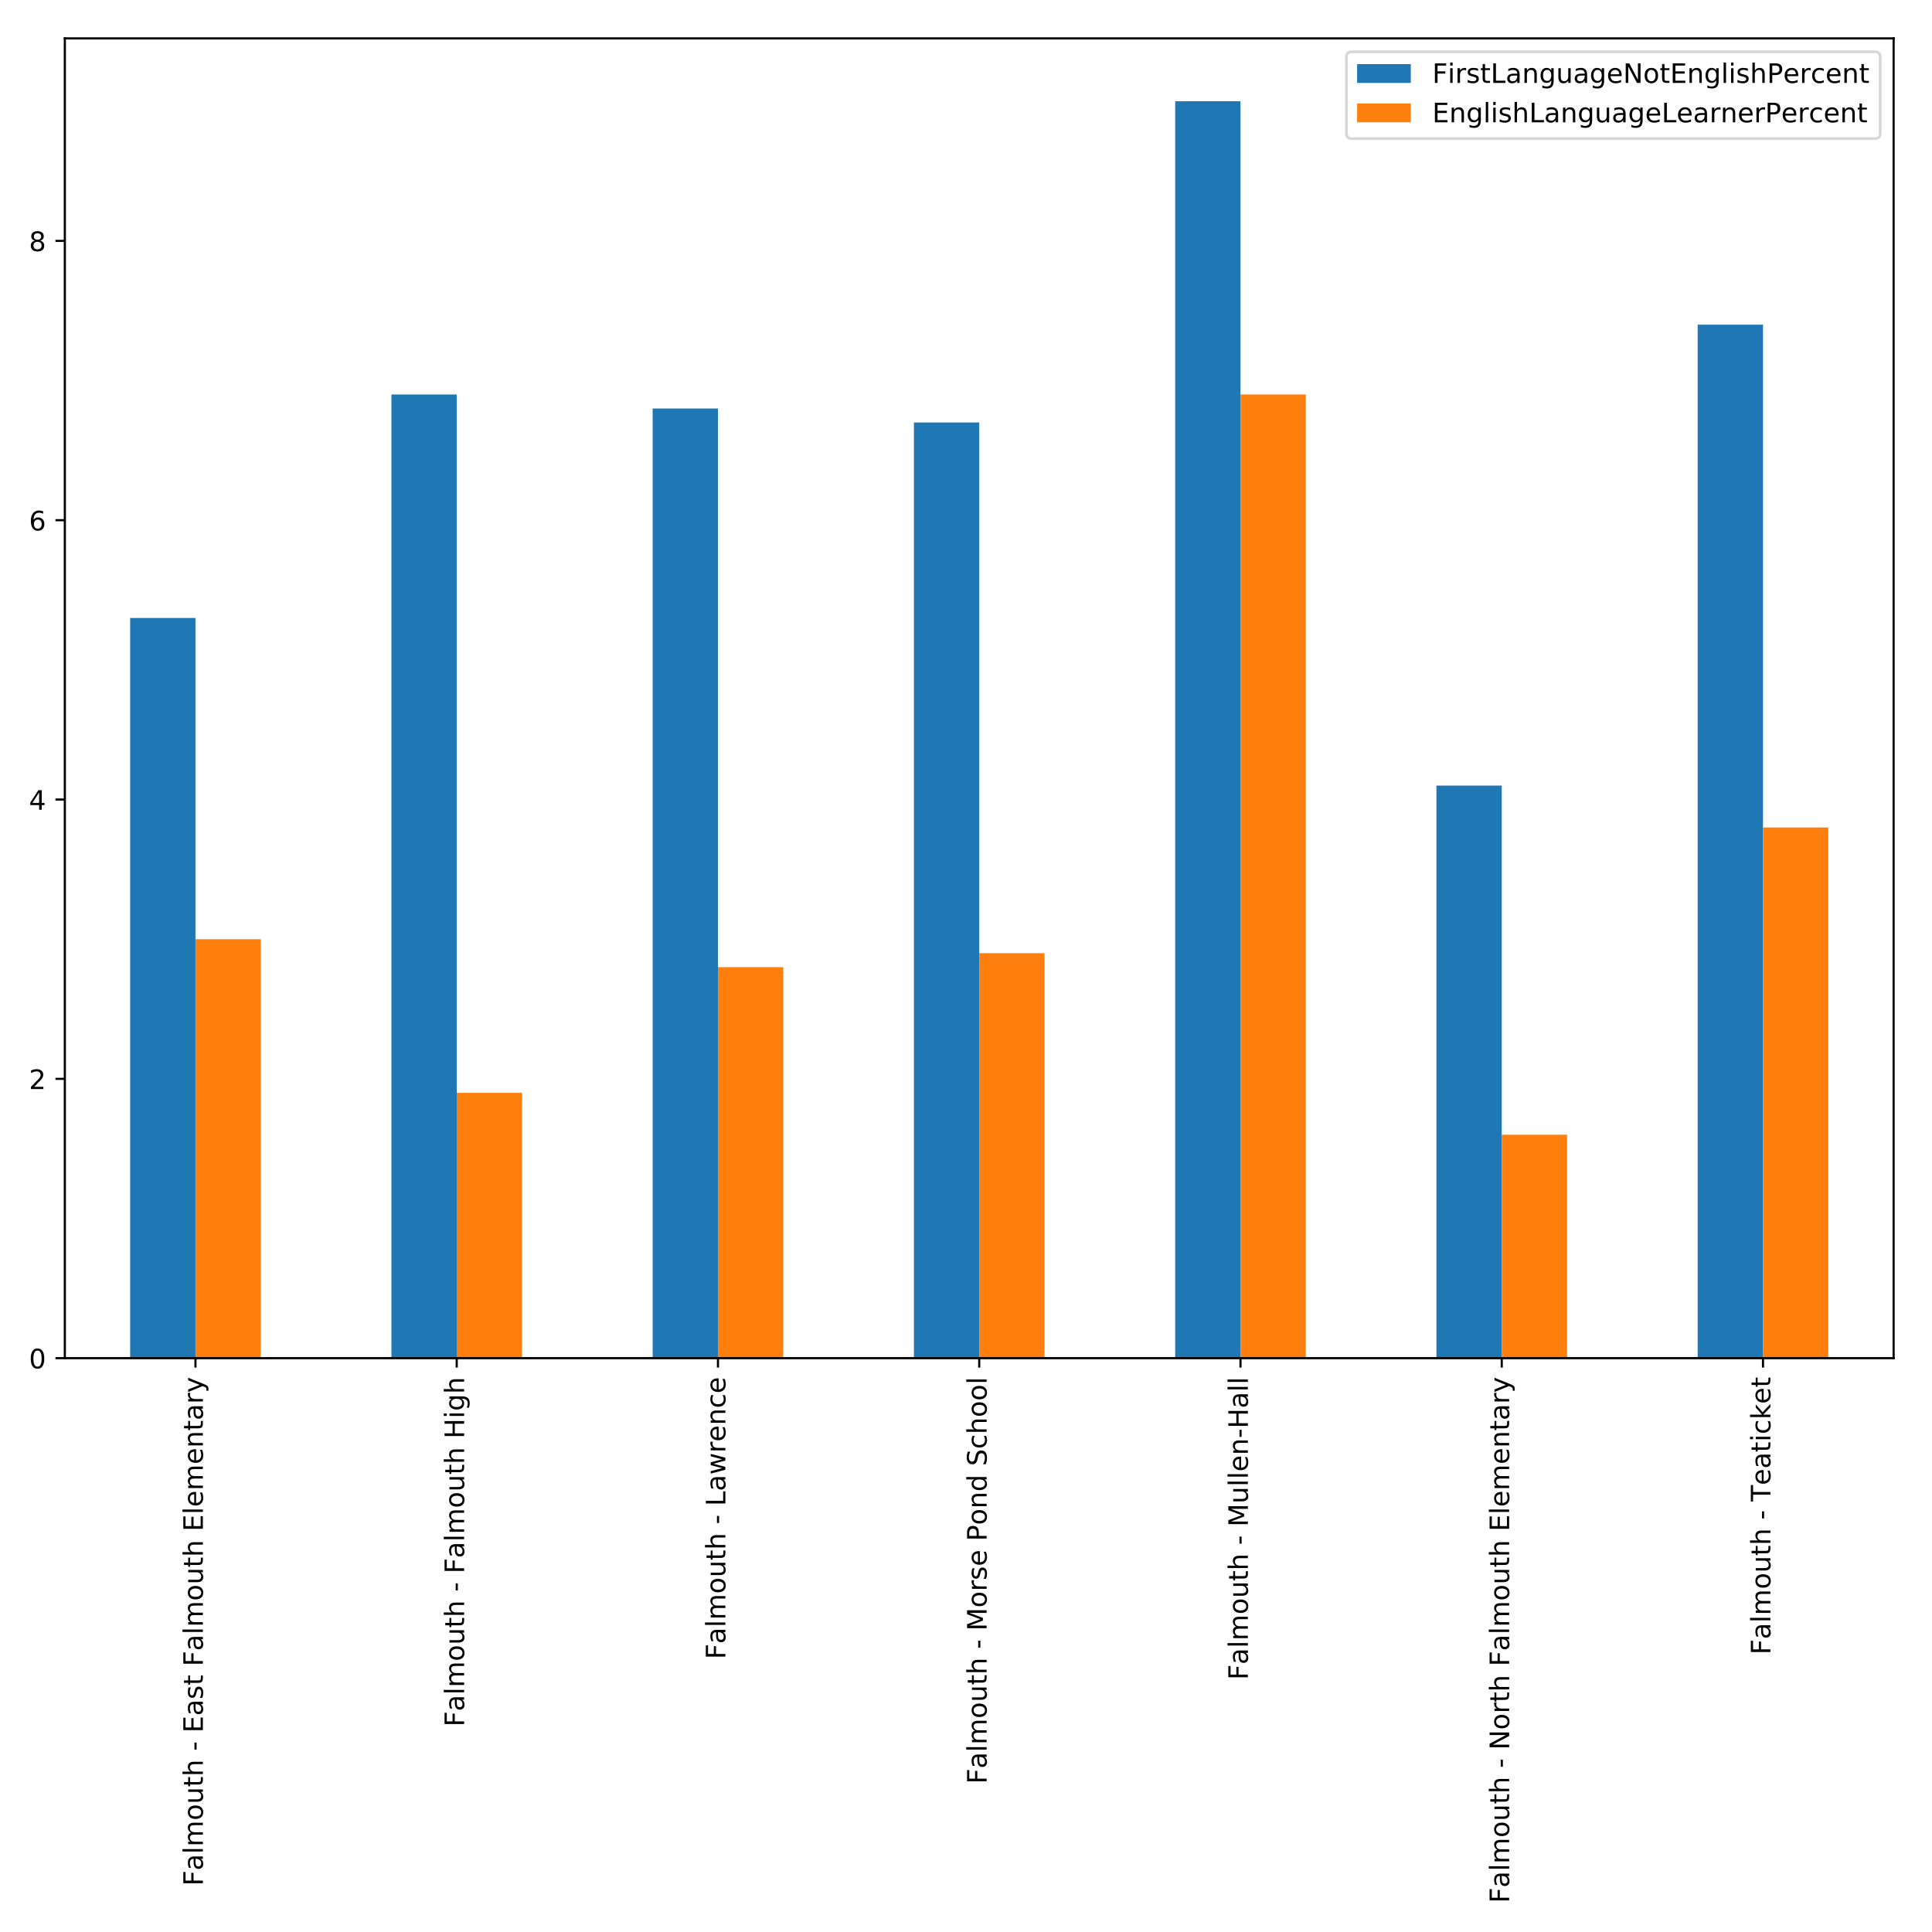 <?xml version="1.0" encoding="utf-8" standalone="no"?>
<!DOCTYPE svg PUBLIC "-//W3C//DTD SVG 1.1//EN"
  "http://www.w3.org/Graphics/SVG/1.1/DTD/svg11.dtd">
<!-- Created with matplotlib (http://matplotlib.org/) -->
<svg height="720pt" version="1.1" viewBox="0 0 720 720" width="720pt" xmlns="http://www.w3.org/2000/svg" xmlns:xlink="http://www.w3.org/1999/xlink">
 <defs>
  <style type="text/css">
*{stroke-linecap:butt;stroke-linejoin:round;}
  </style>
 </defs>
 <g id="figure_1">
  <g id="patch_1">
   <path d="M 0 720 
L 720 720 
L 720 0 
L 0 0 
z
" style="fill:#ffffff;"/>
  </g>
  <g id="axes_1">
   <g id="patch_2">
    <path d="M 24.163 506.155 
L 705.7 506.155 
L 705.7 14.3 
L 24.163 14.3 
z
" style="fill:#ffffff;"/>
   </g>
   <g id="patch_3">
    <path clip-path="url(#p338e9d8ae8)" d="M 48.503 506.155 
L 72.844 506.155 
L 72.844 230.3 
L 48.503 230.3 
z
" style="fill:#1f77b4;"/>
   </g>
   <g id="patch_4">
    <path clip-path="url(#p338e9d8ae8)" d="M 145.866 506.155 
L 170.206 506.155 
L 170.206 147.023 
L 145.866 147.023 
z
" style="fill:#1f77b4;"/>
   </g>
   <g id="patch_5">
    <path clip-path="url(#p338e9d8ae8)" d="M 243.228 506.155 
L 267.569 506.155 
L 267.569 152.228 
L 243.228 152.228 
z
" style="fill:#1f77b4;"/>
   </g>
   <g id="patch_6">
    <path clip-path="url(#p338e9d8ae8)" d="M 340.591 506.155 
L 364.931 506.155 
L 364.931 157.432 
L 340.591 157.432 
z
" style="fill:#1f77b4;"/>
   </g>
   <g id="patch_7">
    <path clip-path="url(#p338e9d8ae8)" d="M 437.953 506.155 
L 462.294 506.155 
L 462.294 37.722 
L 437.953 37.722 
z
" style="fill:#1f77b4;"/>
   </g>
   <g id="patch_8">
    <path clip-path="url(#p338e9d8ae8)" d="M 535.316 506.155 
L 559.656 506.155 
L 559.656 292.757 
L 535.316 292.757 
z
" style="fill:#1f77b4;"/>
   </g>
   <g id="patch_9">
    <path clip-path="url(#p338e9d8ae8)" d="M 632.678 506.155 
L 657.019 506.155 
L 657.019 120.999 
L 632.678 120.999 
z
" style="fill:#1f77b4;"/>
   </g>
   <g id="patch_10">
    <path clip-path="url(#p338e9d8ae8)" d="M 72.844 506.155 
L 97.184 506.155 
L 97.184 350.01 
L 72.844 350.01 
z
" style="fill:#ff7f0e;"/>
   </g>
   <g id="patch_11">
    <path clip-path="url(#p338e9d8ae8)" d="M 170.206 506.155 
L 194.547 506.155 
L 194.547 407.263 
L 170.206 407.263 
z
" style="fill:#ff7f0e;"/>
   </g>
   <g id="patch_12">
    <path clip-path="url(#p338e9d8ae8)" d="M 267.569 506.155 
L 291.909 506.155 
L 291.909 360.42 
L 267.569 360.42 
z
" style="fill:#ff7f0e;"/>
   </g>
   <g id="patch_13">
    <path clip-path="url(#p338e9d8ae8)" d="M 364.931 506.155 
L 389.272 506.155 
L 389.272 355.215 
L 364.931 355.215 
z
" style="fill:#ff7f0e;"/>
   </g>
   <g id="patch_14">
    <path clip-path="url(#p338e9d8ae8)" d="M 462.294 506.155 
L 486.634 506.155 
L 486.634 147.023 
L 462.294 147.023 
z
" style="fill:#ff7f0e;"/>
   </g>
   <g id="patch_15">
    <path clip-path="url(#p338e9d8ae8)" d="M 559.656 506.155 
L 583.997 506.155 
L 583.997 422.878 
L 559.656 422.878 
z
" style="fill:#ff7f0e;"/>
   </g>
   <g id="patch_16">
    <path clip-path="url(#p338e9d8ae8)" d="M 657.019 506.155 
L 681.359 506.155 
L 681.359 308.372 
L 657.019 308.372 
z
" style="fill:#ff7f0e;"/>
   </g>
   <g id="matplotlib.axis_1">
    <g id="xtick_1">
     <g id="line2d_1">
      <defs>
       <path d="M 0 0 
L 0 3.5 
" id="m4a4dccb619" style="stroke:#000000;stroke-width:0.8;"/>
      </defs>
      <g>
       <use style="stroke:#000000;stroke-width:0.8;" x="72.844" xlink:href="#m4a4dccb619" y="506.155"/>
      </g>
     </g>
     <g id="text_1">
      <!-- Falmouth - East Falmouth Elementary -->
      <defs>
       <path d="M 9.812 72.906 
L 51.703 72.906 
L 51.703 64.594 
L 19.672 64.594 
L 19.672 43.109 
L 48.578 43.109 
L 48.578 34.812 
L 19.672 34.812 
L 19.672 0 
L 9.812 0 
z
" id="DejaVuSans-46"/>
       <path d="M 34.281 27.484 
Q 23.391 27.484 19.188 25 
Q 14.984 22.516 14.984 16.5 
Q 14.984 11.719 18.141 8.906 
Q 21.297 6.109 26.703 6.109 
Q 34.188 6.109 38.703 11.406 
Q 43.219 16.703 43.219 25.484 
L 43.219 27.484 
z
M 52.203 31.203 
L 52.203 0 
L 43.219 0 
L 43.219 8.297 
Q 40.141 3.328 35.547 0.953 
Q 30.953 -1.422 24.312 -1.422 
Q 15.922 -1.422 10.953 3.297 
Q 6 8.016 6 15.922 
Q 6 25.141 12.172 29.828 
Q 18.359 34.516 30.609 34.516 
L 43.219 34.516 
L 43.219 35.406 
Q 43.219 41.609 39.141 45 
Q 35.062 48.391 27.688 48.391 
Q 23 48.391 18.547 47.266 
Q 14.109 46.141 10.016 43.891 
L 10.016 52.203 
Q 14.938 54.109 19.578 55.047 
Q 24.219 56 28.609 56 
Q 40.484 56 46.344 49.844 
Q 52.203 43.703 52.203 31.203 
z
" id="DejaVuSans-61"/>
       <path d="M 9.422 75.984 
L 18.406 75.984 
L 18.406 0 
L 9.422 0 
z
" id="DejaVuSans-6c"/>
       <path d="M 52 44.188 
Q 55.375 50.25 60.062 53.125 
Q 64.75 56 71.094 56 
Q 79.641 56 84.281 50.016 
Q 88.922 44.047 88.922 33.016 
L 88.922 0 
L 79.891 0 
L 79.891 32.719 
Q 79.891 40.578 77.094 44.375 
Q 74.312 48.188 68.609 48.188 
Q 61.625 48.188 57.562 43.547 
Q 53.516 38.922 53.516 30.906 
L 53.516 0 
L 44.484 0 
L 44.484 32.719 
Q 44.484 40.625 41.703 44.406 
Q 38.922 48.188 33.109 48.188 
Q 26.219 48.188 22.156 43.531 
Q 18.109 38.875 18.109 30.906 
L 18.109 0 
L 9.078 0 
L 9.078 54.688 
L 18.109 54.688 
L 18.109 46.188 
Q 21.188 51.219 25.484 53.609 
Q 29.781 56 35.688 56 
Q 41.656 56 45.828 52.969 
Q 50 49.953 52 44.188 
z
" id="DejaVuSans-6d"/>
       <path d="M 30.609 48.391 
Q 23.391 48.391 19.188 42.75 
Q 14.984 37.109 14.984 27.297 
Q 14.984 17.484 19.156 11.844 
Q 23.344 6.203 30.609 6.203 
Q 37.797 6.203 41.984 11.859 
Q 46.188 17.531 46.188 27.297 
Q 46.188 37.016 41.984 42.703 
Q 37.797 48.391 30.609 48.391 
z
M 30.609 56 
Q 42.328 56 49.016 48.375 
Q 55.719 40.766 55.719 27.297 
Q 55.719 13.875 49.016 6.219 
Q 42.328 -1.422 30.609 -1.422 
Q 18.844 -1.422 12.172 6.219 
Q 5.516 13.875 5.516 27.297 
Q 5.516 40.766 12.172 48.375 
Q 18.844 56 30.609 56 
z
" id="DejaVuSans-6f"/>
       <path d="M 8.5 21.578 
L 8.5 54.688 
L 17.484 54.688 
L 17.484 21.922 
Q 17.484 14.156 20.5 10.266 
Q 23.531 6.391 29.594 6.391 
Q 36.859 6.391 41.078 11.031 
Q 45.312 15.672 45.312 23.688 
L 45.312 54.688 
L 54.297 54.688 
L 54.297 0 
L 45.312 0 
L 45.312 8.406 
Q 42.047 3.422 37.719 1 
Q 33.406 -1.422 27.688 -1.422 
Q 18.266 -1.422 13.375 4.438 
Q 8.5 10.297 8.5 21.578 
z
M 31.109 56 
z
" id="DejaVuSans-75"/>
       <path d="M 18.312 70.219 
L 18.312 54.688 
L 36.812 54.688 
L 36.812 47.703 
L 18.312 47.703 
L 18.312 18.016 
Q 18.312 11.328 20.141 9.422 
Q 21.969 7.516 27.594 7.516 
L 36.812 7.516 
L 36.812 0 
L 27.594 0 
Q 17.188 0 13.234 3.875 
Q 9.281 7.766 9.281 18.016 
L 9.281 47.703 
L 2.688 47.703 
L 2.688 54.688 
L 9.281 54.688 
L 9.281 70.219 
z
" id="DejaVuSans-74"/>
       <path d="M 54.891 33.016 
L 54.891 0 
L 45.906 0 
L 45.906 32.719 
Q 45.906 40.484 42.875 44.328 
Q 39.844 48.188 33.797 48.188 
Q 26.516 48.188 22.312 43.547 
Q 18.109 38.922 18.109 30.906 
L 18.109 0 
L 9.078 0 
L 9.078 75.984 
L 18.109 75.984 
L 18.109 46.188 
Q 21.344 51.125 25.703 53.562 
Q 30.078 56 35.797 56 
Q 45.219 56 50.047 50.172 
Q 54.891 44.344 54.891 33.016 
z
" id="DejaVuSans-68"/>
       <path id="DejaVuSans-20"/>
       <path d="M 4.891 31.391 
L 31.203 31.391 
L 31.203 23.391 
L 4.891 23.391 
z
" id="DejaVuSans-2d"/>
       <path d="M 9.812 72.906 
L 55.906 72.906 
L 55.906 64.594 
L 19.672 64.594 
L 19.672 43.016 
L 54.391 43.016 
L 54.391 34.719 
L 19.672 34.719 
L 19.672 8.297 
L 56.781 8.297 
L 56.781 0 
L 9.812 0 
z
" id="DejaVuSans-45"/>
       <path d="M 44.281 53.078 
L 44.281 44.578 
Q 40.484 46.531 36.375 47.5 
Q 32.281 48.484 27.875 48.484 
Q 21.188 48.484 17.844 46.438 
Q 14.5 44.391 14.5 40.281 
Q 14.5 37.156 16.891 35.375 
Q 19.281 33.594 26.516 31.984 
L 29.594 31.297 
Q 39.156 29.25 43.188 25.516 
Q 47.219 21.781 47.219 15.094 
Q 47.219 7.469 41.188 3.016 
Q 35.156 -1.422 24.609 -1.422 
Q 20.219 -1.422 15.453 -0.562 
Q 10.688 0.297 5.422 2 
L 5.422 11.281 
Q 10.406 8.688 15.234 7.391 
Q 20.062 6.109 24.812 6.109 
Q 31.156 6.109 34.562 8.281 
Q 37.984 10.453 37.984 14.406 
Q 37.984 18.062 35.516 20.016 
Q 33.062 21.969 24.703 23.781 
L 21.578 24.516 
Q 13.234 26.266 9.516 29.906 
Q 5.812 33.547 5.812 39.891 
Q 5.812 47.609 11.281 51.797 
Q 16.75 56 26.812 56 
Q 31.781 56 36.172 55.266 
Q 40.578 54.547 44.281 53.078 
z
" id="DejaVuSans-73"/>
       <path d="M 56.203 29.594 
L 56.203 25.203 
L 14.891 25.203 
Q 15.484 15.922 20.484 11.062 
Q 25.484 6.203 34.422 6.203 
Q 39.594 6.203 44.453 7.469 
Q 49.312 8.734 54.109 11.281 
L 54.109 2.781 
Q 49.266 0.734 44.188 -0.344 
Q 39.109 -1.422 33.891 -1.422 
Q 20.797 -1.422 13.156 6.188 
Q 5.516 13.812 5.516 26.812 
Q 5.516 40.234 12.766 48.109 
Q 20.016 56 32.328 56 
Q 43.359 56 49.781 48.891 
Q 56.203 41.797 56.203 29.594 
z
M 47.219 32.234 
Q 47.125 39.594 43.094 43.984 
Q 39.062 48.391 32.422 48.391 
Q 24.906 48.391 20.391 44.141 
Q 15.875 39.891 15.188 32.172 
z
" id="DejaVuSans-65"/>
       <path d="M 54.891 33.016 
L 54.891 0 
L 45.906 0 
L 45.906 32.719 
Q 45.906 40.484 42.875 44.328 
Q 39.844 48.188 33.797 48.188 
Q 26.516 48.188 22.312 43.547 
Q 18.109 38.922 18.109 30.906 
L 18.109 0 
L 9.078 0 
L 9.078 54.688 
L 18.109 54.688 
L 18.109 46.188 
Q 21.344 51.125 25.703 53.562 
Q 30.078 56 35.797 56 
Q 45.219 56 50.047 50.172 
Q 54.891 44.344 54.891 33.016 
z
" id="DejaVuSans-6e"/>
       <path d="M 41.109 46.297 
Q 39.594 47.172 37.812 47.578 
Q 36.031 48 33.891 48 
Q 26.266 48 22.188 43.047 
Q 18.109 38.094 18.109 28.812 
L 18.109 0 
L 9.078 0 
L 9.078 54.688 
L 18.109 54.688 
L 18.109 46.188 
Q 20.953 51.172 25.484 53.578 
Q 30.031 56 36.531 56 
Q 37.453 56 38.578 55.875 
Q 39.703 55.766 41.062 55.516 
z
" id="DejaVuSans-72"/>
       <path d="M 32.172 -5.078 
Q 28.375 -14.844 24.75 -17.812 
Q 21.141 -20.797 15.094 -20.797 
L 7.906 -20.797 
L 7.906 -13.281 
L 13.188 -13.281 
Q 16.891 -13.281 18.938 -11.516 
Q 21 -9.766 23.484 -3.219 
L 25.094 0.875 
L 2.984 54.688 
L 12.5 54.688 
L 29.594 11.922 
L 46.688 54.688 
L 56.203 54.688 
z
" id="DejaVuSans-79"/>
      </defs>
      <g transform="translate(75.603 702.808)rotate(-90)scale(0.1 -0.1)">
       <use xlink:href="#DejaVuSans-46"/>
       <use x="57.379" xlink:href="#DejaVuSans-61"/>
       <use x="118.658" xlink:href="#DejaVuSans-6c"/>
       <use x="146.441" xlink:href="#DejaVuSans-6d"/>
       <use x="243.854" xlink:href="#DejaVuSans-6f"/>
       <use x="305.035" xlink:href="#DejaVuSans-75"/>
       <use x="368.414" xlink:href="#DejaVuSans-74"/>
       <use x="407.623" xlink:href="#DejaVuSans-68"/>
       <use x="471.002" xlink:href="#DejaVuSans-20"/>
       <use x="502.789" xlink:href="#DejaVuSans-2d"/>
       <use x="538.873" xlink:href="#DejaVuSans-20"/>
       <use x="570.66" xlink:href="#DejaVuSans-45"/>
       <use x="633.844" xlink:href="#DejaVuSans-61"/>
       <use x="695.123" xlink:href="#DejaVuSans-73"/>
       <use x="747.223" xlink:href="#DejaVuSans-74"/>
       <use x="786.432" xlink:href="#DejaVuSans-20"/>
       <use x="818.219" xlink:href="#DejaVuSans-46"/>
       <use x="875.598" xlink:href="#DejaVuSans-61"/>
       <use x="936.877" xlink:href="#DejaVuSans-6c"/>
       <use x="964.66" xlink:href="#DejaVuSans-6d"/>
       <use x="1062.072" xlink:href="#DejaVuSans-6f"/>
       <use x="1123.254" xlink:href="#DejaVuSans-75"/>
       <use x="1186.633" xlink:href="#DejaVuSans-74"/>
       <use x="1225.842" xlink:href="#DejaVuSans-68"/>
       <use x="1289.221" xlink:href="#DejaVuSans-20"/>
       <use x="1321.008" xlink:href="#DejaVuSans-45"/>
       <use x="1384.191" xlink:href="#DejaVuSans-6c"/>
       <use x="1411.975" xlink:href="#DejaVuSans-65"/>
       <use x="1473.498" xlink:href="#DejaVuSans-6d"/>
       <use x="1570.91" xlink:href="#DejaVuSans-65"/>
       <use x="1632.434" xlink:href="#DejaVuSans-6e"/>
       <use x="1695.812" xlink:href="#DejaVuSans-74"/>
       <use x="1735.021" xlink:href="#DejaVuSans-61"/>
       <use x="1796.301" xlink:href="#DejaVuSans-72"/>
       <use x="1837.414" xlink:href="#DejaVuSans-79"/>
      </g>
     </g>
    </g>
    <g id="xtick_2">
     <g id="line2d_2">
      <g>
       <use style="stroke:#000000;stroke-width:0.8;" x="170.206" xlink:href="#m4a4dccb619" y="506.155"/>
      </g>
     </g>
     <g id="text_2">
      <!-- Falmouth - Falmouth High -->
      <defs>
       <path d="M 9.812 72.906 
L 19.672 72.906 
L 19.672 43.016 
L 55.516 43.016 
L 55.516 72.906 
L 65.375 72.906 
L 65.375 0 
L 55.516 0 
L 55.516 34.719 
L 19.672 34.719 
L 19.672 0 
L 9.812 0 
z
" id="DejaVuSans-48"/>
       <path d="M 9.422 54.688 
L 18.406 54.688 
L 18.406 0 
L 9.422 0 
z
M 9.422 75.984 
L 18.406 75.984 
L 18.406 64.594 
L 9.422 64.594 
z
" id="DejaVuSans-69"/>
       <path d="M 45.406 27.984 
Q 45.406 37.75 41.375 43.109 
Q 37.359 48.484 30.078 48.484 
Q 22.859 48.484 18.828 43.109 
Q 14.797 37.75 14.797 27.984 
Q 14.797 18.266 18.828 12.891 
Q 22.859 7.516 30.078 7.516 
Q 37.359 7.516 41.375 12.891 
Q 45.406 18.266 45.406 27.984 
z
M 54.391 6.781 
Q 54.391 -7.172 48.188 -13.984 
Q 42 -20.797 29.203 -20.797 
Q 24.469 -20.797 20.266 -20.094 
Q 16.062 -19.391 12.109 -17.922 
L 12.109 -9.188 
Q 16.062 -11.328 19.922 -12.344 
Q 23.781 -13.375 27.781 -13.375 
Q 36.625 -13.375 41.016 -8.766 
Q 45.406 -4.156 45.406 5.172 
L 45.406 9.625 
Q 42.625 4.781 38.281 2.391 
Q 33.938 0 27.875 0 
Q 17.828 0 11.672 7.656 
Q 5.516 15.328 5.516 27.984 
Q 5.516 40.672 11.672 48.328 
Q 17.828 56 27.875 56 
Q 33.938 56 38.281 53.609 
Q 42.625 51.219 45.406 46.391 
L 45.406 54.688 
L 54.391 54.688 
z
" id="DejaVuSans-67"/>
      </defs>
      <g transform="translate(172.966 643.478)rotate(-90)scale(0.1 -0.1)">
       <use xlink:href="#DejaVuSans-46"/>
       <use x="57.379" xlink:href="#DejaVuSans-61"/>
       <use x="118.658" xlink:href="#DejaVuSans-6c"/>
       <use x="146.441" xlink:href="#DejaVuSans-6d"/>
       <use x="243.854" xlink:href="#DejaVuSans-6f"/>
       <use x="305.035" xlink:href="#DejaVuSans-75"/>
       <use x="368.414" xlink:href="#DejaVuSans-74"/>
       <use x="407.623" xlink:href="#DejaVuSans-68"/>
       <use x="471.002" xlink:href="#DejaVuSans-20"/>
       <use x="502.789" xlink:href="#DejaVuSans-2d"/>
       <use x="538.873" xlink:href="#DejaVuSans-20"/>
       <use x="570.66" xlink:href="#DejaVuSans-46"/>
       <use x="628.039" xlink:href="#DejaVuSans-61"/>
       <use x="689.318" xlink:href="#DejaVuSans-6c"/>
       <use x="717.102" xlink:href="#DejaVuSans-6d"/>
       <use x="814.514" xlink:href="#DejaVuSans-6f"/>
       <use x="875.695" xlink:href="#DejaVuSans-75"/>
       <use x="939.074" xlink:href="#DejaVuSans-74"/>
       <use x="978.283" xlink:href="#DejaVuSans-68"/>
       <use x="1041.662" xlink:href="#DejaVuSans-20"/>
       <use x="1073.449" xlink:href="#DejaVuSans-48"/>
       <use x="1148.645" xlink:href="#DejaVuSans-69"/>
       <use x="1176.428" xlink:href="#DejaVuSans-67"/>
       <use x="1239.904" xlink:href="#DejaVuSans-68"/>
      </g>
     </g>
    </g>
    <g id="xtick_3">
     <g id="line2d_3">
      <g>
       <use style="stroke:#000000;stroke-width:0.8;" x="267.569" xlink:href="#m4a4dccb619" y="506.155"/>
      </g>
     </g>
     <g id="text_3">
      <!-- Falmouth - Lawrence -->
      <defs>
       <path d="M 9.812 72.906 
L 19.672 72.906 
L 19.672 8.297 
L 55.172 8.297 
L 55.172 0 
L 9.812 0 
z
" id="DejaVuSans-4c"/>
       <path d="M 4.203 54.688 
L 13.188 54.688 
L 24.422 12.016 
L 35.594 54.688 
L 46.188 54.688 
L 57.422 12.016 
L 68.609 54.688 
L 77.594 54.688 
L 63.281 0 
L 52.688 0 
L 40.922 44.828 
L 29.109 0 
L 18.5 0 
z
" id="DejaVuSans-77"/>
       <path d="M 48.781 52.594 
L 48.781 44.188 
Q 44.969 46.297 41.141 47.344 
Q 37.312 48.391 33.406 48.391 
Q 24.656 48.391 19.812 42.844 
Q 14.984 37.312 14.984 27.297 
Q 14.984 17.281 19.812 11.734 
Q 24.656 6.203 33.406 6.203 
Q 37.312 6.203 41.141 7.25 
Q 44.969 8.297 48.781 10.406 
L 48.781 2.094 
Q 45.016 0.344 40.984 -0.531 
Q 36.969 -1.422 32.422 -1.422 
Q 20.062 -1.422 12.781 6.344 
Q 5.516 14.109 5.516 27.297 
Q 5.516 40.672 12.859 48.328 
Q 20.219 56 33.016 56 
Q 37.156 56 41.109 55.141 
Q 45.062 54.297 48.781 52.594 
z
" id="DejaVuSans-63"/>
      </defs>
      <g transform="translate(270.328 618.345)rotate(-90)scale(0.1 -0.1)">
       <use xlink:href="#DejaVuSans-46"/>
       <use x="57.379" xlink:href="#DejaVuSans-61"/>
       <use x="118.658" xlink:href="#DejaVuSans-6c"/>
       <use x="146.441" xlink:href="#DejaVuSans-6d"/>
       <use x="243.854" xlink:href="#DejaVuSans-6f"/>
       <use x="305.035" xlink:href="#DejaVuSans-75"/>
       <use x="368.414" xlink:href="#DejaVuSans-74"/>
       <use x="407.623" xlink:href="#DejaVuSans-68"/>
       <use x="471.002" xlink:href="#DejaVuSans-20"/>
       <use x="502.789" xlink:href="#DejaVuSans-2d"/>
       <use x="538.873" xlink:href="#DejaVuSans-20"/>
       <use x="570.66" xlink:href="#DejaVuSans-4c"/>
       <use x="626.373" xlink:href="#DejaVuSans-61"/>
       <use x="687.652" xlink:href="#DejaVuSans-77"/>
       <use x="769.439" xlink:href="#DejaVuSans-72"/>
       <use x="810.521" xlink:href="#DejaVuSans-65"/>
       <use x="872.045" xlink:href="#DejaVuSans-6e"/>
       <use x="935.424" xlink:href="#DejaVuSans-63"/>
       <use x="990.404" xlink:href="#DejaVuSans-65"/>
      </g>
     </g>
    </g>
    <g id="xtick_4">
     <g id="line2d_4">
      <g>
       <use style="stroke:#000000;stroke-width:0.8;" x="364.931" xlink:href="#m4a4dccb619" y="506.155"/>
      </g>
     </g>
     <g id="text_4">
      <!-- Falmouth - Morse Pond School -->
      <defs>
       <path d="M 9.812 72.906 
L 24.516 72.906 
L 43.109 23.297 
L 61.812 72.906 
L 76.516 72.906 
L 76.516 0 
L 66.891 0 
L 66.891 64.016 
L 48.094 14.016 
L 38.188 14.016 
L 19.391 64.016 
L 19.391 0 
L 9.812 0 
z
" id="DejaVuSans-4d"/>
       <path d="M 19.672 64.797 
L 19.672 37.406 
L 32.078 37.406 
Q 38.969 37.406 42.719 40.969 
Q 46.484 44.531 46.484 51.125 
Q 46.484 57.672 42.719 61.234 
Q 38.969 64.797 32.078 64.797 
z
M 9.812 72.906 
L 32.078 72.906 
Q 44.344 72.906 50.609 67.359 
Q 56.891 61.812 56.891 51.125 
Q 56.891 40.328 50.609 34.812 
Q 44.344 29.297 32.078 29.297 
L 19.672 29.297 
L 19.672 0 
L 9.812 0 
z
" id="DejaVuSans-50"/>
       <path d="M 45.406 46.391 
L 45.406 75.984 
L 54.391 75.984 
L 54.391 0 
L 45.406 0 
L 45.406 8.203 
Q 42.578 3.328 38.25 0.953 
Q 33.938 -1.422 27.875 -1.422 
Q 17.969 -1.422 11.734 6.484 
Q 5.516 14.406 5.516 27.297 
Q 5.516 40.188 11.734 48.094 
Q 17.969 56 27.875 56 
Q 33.938 56 38.25 53.625 
Q 42.578 51.266 45.406 46.391 
z
M 14.797 27.297 
Q 14.797 17.391 18.875 11.75 
Q 22.953 6.109 30.078 6.109 
Q 37.203 6.109 41.297 11.75 
Q 45.406 17.391 45.406 27.297 
Q 45.406 37.203 41.297 42.844 
Q 37.203 48.484 30.078 48.484 
Q 22.953 48.484 18.875 42.844 
Q 14.797 37.203 14.797 27.297 
z
" id="DejaVuSans-64"/>
       <path d="M 53.516 70.516 
L 53.516 60.891 
Q 47.906 63.578 42.922 64.891 
Q 37.938 66.219 33.297 66.219 
Q 25.25 66.219 20.875 63.094 
Q 16.5 59.969 16.5 54.203 
Q 16.5 49.359 19.406 46.891 
Q 22.312 44.438 30.422 42.922 
L 36.375 41.703 
Q 47.406 39.594 52.656 34.297 
Q 57.906 29 57.906 20.125 
Q 57.906 9.516 50.797 4.047 
Q 43.703 -1.422 29.984 -1.422 
Q 24.812 -1.422 18.969 -0.25 
Q 13.141 0.922 6.891 3.219 
L 6.891 13.375 
Q 12.891 10.016 18.656 8.297 
Q 24.422 6.594 29.984 6.594 
Q 38.422 6.594 43.016 9.906 
Q 47.609 13.234 47.609 19.391 
Q 47.609 24.75 44.312 27.781 
Q 41.016 30.812 33.5 32.328 
L 27.484 33.5 
Q 16.453 35.688 11.516 40.375 
Q 6.594 45.062 6.594 53.422 
Q 6.594 63.094 13.406 68.656 
Q 20.219 74.219 32.172 74.219 
Q 37.312 74.219 42.625 73.281 
Q 47.953 72.359 53.516 70.516 
z
" id="DejaVuSans-53"/>
      </defs>
      <g transform="translate(367.691 664.823)rotate(-90)scale(0.1 -0.1)">
       <use xlink:href="#DejaVuSans-46"/>
       <use x="57.379" xlink:href="#DejaVuSans-61"/>
       <use x="118.658" xlink:href="#DejaVuSans-6c"/>
       <use x="146.441" xlink:href="#DejaVuSans-6d"/>
       <use x="243.854" xlink:href="#DejaVuSans-6f"/>
       <use x="305.035" xlink:href="#DejaVuSans-75"/>
       <use x="368.414" xlink:href="#DejaVuSans-74"/>
       <use x="407.623" xlink:href="#DejaVuSans-68"/>
       <use x="471.002" xlink:href="#DejaVuSans-20"/>
       <use x="502.789" xlink:href="#DejaVuSans-2d"/>
       <use x="538.873" xlink:href="#DejaVuSans-20"/>
       <use x="570.66" xlink:href="#DejaVuSans-4d"/>
       <use x="656.939" xlink:href="#DejaVuSans-6f"/>
       <use x="718.121" xlink:href="#DejaVuSans-72"/>
       <use x="759.234" xlink:href="#DejaVuSans-73"/>
       <use x="811.334" xlink:href="#DejaVuSans-65"/>
       <use x="872.857" xlink:href="#DejaVuSans-20"/>
       <use x="904.645" xlink:href="#DejaVuSans-50"/>
       <use x="964.9" xlink:href="#DejaVuSans-6f"/>
       <use x="1026.082" xlink:href="#DejaVuSans-6e"/>
       <use x="1089.461" xlink:href="#DejaVuSans-64"/>
       <use x="1152.938" xlink:href="#DejaVuSans-20"/>
       <use x="1184.725" xlink:href="#DejaVuSans-53"/>
       <use x="1248.201" xlink:href="#DejaVuSans-63"/>
       <use x="1303.182" xlink:href="#DejaVuSans-68"/>
       <use x="1366.561" xlink:href="#DejaVuSans-6f"/>
       <use x="1427.742" xlink:href="#DejaVuSans-6f"/>
       <use x="1488.924" xlink:href="#DejaVuSans-6c"/>
      </g>
     </g>
    </g>
    <g id="xtick_5">
     <g id="line2d_5">
      <g>
       <use style="stroke:#000000;stroke-width:0.8;" x="462.294" xlink:href="#m4a4dccb619" y="506.155"/>
      </g>
     </g>
     <g id="text_5">
      <!-- Falmouth - Mullen-Hall -->
      <g transform="translate(465.053 626.042)rotate(-90)scale(0.1 -0.1)">
       <use xlink:href="#DejaVuSans-46"/>
       <use x="57.379" xlink:href="#DejaVuSans-61"/>
       <use x="118.658" xlink:href="#DejaVuSans-6c"/>
       <use x="146.441" xlink:href="#DejaVuSans-6d"/>
       <use x="243.854" xlink:href="#DejaVuSans-6f"/>
       <use x="305.035" xlink:href="#DejaVuSans-75"/>
       <use x="368.414" xlink:href="#DejaVuSans-74"/>
       <use x="407.623" xlink:href="#DejaVuSans-68"/>
       <use x="471.002" xlink:href="#DejaVuSans-20"/>
       <use x="502.789" xlink:href="#DejaVuSans-2d"/>
       <use x="538.873" xlink:href="#DejaVuSans-20"/>
       <use x="570.66" xlink:href="#DejaVuSans-4d"/>
       <use x="656.939" xlink:href="#DejaVuSans-75"/>
       <use x="720.318" xlink:href="#DejaVuSans-6c"/>
       <use x="748.102" xlink:href="#DejaVuSans-6c"/>
       <use x="775.885" xlink:href="#DejaVuSans-65"/>
       <use x="837.408" xlink:href="#DejaVuSans-6e"/>
       <use x="900.787" xlink:href="#DejaVuSans-2d"/>
       <use x="936.871" xlink:href="#DejaVuSans-48"/>
       <use x="1012.066" xlink:href="#DejaVuSans-61"/>
       <use x="1073.346" xlink:href="#DejaVuSans-6c"/>
       <use x="1101.129" xlink:href="#DejaVuSans-6c"/>
      </g>
     </g>
    </g>
    <g id="xtick_6">
     <g id="line2d_6">
      <g>
       <use style="stroke:#000000;stroke-width:0.8;" x="559.656" xlink:href="#m4a4dccb619" y="506.155"/>
      </g>
     </g>
     <g id="text_6">
      <!-- Falmouth - North Falmouth Elementary -->
      <defs>
       <path d="M 9.812 72.906 
L 23.094 72.906 
L 55.422 11.922 
L 55.422 72.906 
L 64.984 72.906 
L 64.984 0 
L 51.703 0 
L 19.391 60.984 
L 19.391 0 
L 9.812 0 
z
" id="DejaVuSans-4e"/>
      </defs>
      <g transform="translate(562.416 709.2)rotate(-90)scale(0.1 -0.1)">
       <use xlink:href="#DejaVuSans-46"/>
       <use x="57.379" xlink:href="#DejaVuSans-61"/>
       <use x="118.658" xlink:href="#DejaVuSans-6c"/>
       <use x="146.441" xlink:href="#DejaVuSans-6d"/>
       <use x="243.854" xlink:href="#DejaVuSans-6f"/>
       <use x="305.035" xlink:href="#DejaVuSans-75"/>
       <use x="368.414" xlink:href="#DejaVuSans-74"/>
       <use x="407.623" xlink:href="#DejaVuSans-68"/>
       <use x="471.002" xlink:href="#DejaVuSans-20"/>
       <use x="502.789" xlink:href="#DejaVuSans-2d"/>
       <use x="538.873" xlink:href="#DejaVuSans-20"/>
       <use x="570.66" xlink:href="#DejaVuSans-4e"/>
       <use x="645.465" xlink:href="#DejaVuSans-6f"/>
       <use x="706.646" xlink:href="#DejaVuSans-72"/>
       <use x="747.76" xlink:href="#DejaVuSans-74"/>
       <use x="786.969" xlink:href="#DejaVuSans-68"/>
       <use x="850.348" xlink:href="#DejaVuSans-20"/>
       <use x="882.135" xlink:href="#DejaVuSans-46"/>
       <use x="939.514" xlink:href="#DejaVuSans-61"/>
       <use x="1000.793" xlink:href="#DejaVuSans-6c"/>
       <use x="1028.576" xlink:href="#DejaVuSans-6d"/>
       <use x="1125.988" xlink:href="#DejaVuSans-6f"/>
       <use x="1187.17" xlink:href="#DejaVuSans-75"/>
       <use x="1250.549" xlink:href="#DejaVuSans-74"/>
       <use x="1289.758" xlink:href="#DejaVuSans-68"/>
       <use x="1353.137" xlink:href="#DejaVuSans-20"/>
       <use x="1384.924" xlink:href="#DejaVuSans-45"/>
       <use x="1448.107" xlink:href="#DejaVuSans-6c"/>
       <use x="1475.891" xlink:href="#DejaVuSans-65"/>
       <use x="1537.414" xlink:href="#DejaVuSans-6d"/>
       <use x="1634.826" xlink:href="#DejaVuSans-65"/>
       <use x="1696.35" xlink:href="#DejaVuSans-6e"/>
       <use x="1759.729" xlink:href="#DejaVuSans-74"/>
       <use x="1798.938" xlink:href="#DejaVuSans-61"/>
       <use x="1860.217" xlink:href="#DejaVuSans-72"/>
       <use x="1901.33" xlink:href="#DejaVuSans-79"/>
      </g>
     </g>
    </g>
    <g id="xtick_7">
     <g id="line2d_7">
      <g>
       <use style="stroke:#000000;stroke-width:0.8;" x="657.019" xlink:href="#m4a4dccb619" y="506.155"/>
      </g>
     </g>
     <g id="text_7">
      <!-- Falmouth - Teaticket -->
      <defs>
       <path d="M -0.297 72.906 
L 61.375 72.906 
L 61.375 64.594 
L 35.5 64.594 
L 35.5 0 
L 25.594 0 
L 25.594 64.594 
L -0.297 64.594 
z
" id="DejaVuSans-54"/>
       <path d="M 9.078 75.984 
L 18.109 75.984 
L 18.109 31.109 
L 44.922 54.688 
L 56.391 54.688 
L 27.391 29.109 
L 57.625 0 
L 45.906 0 
L 18.109 26.703 
L 18.109 0 
L 9.078 0 
z
" id="DejaVuSans-6b"/>
      </defs>
      <g transform="translate(659.778 616.636)rotate(-90)scale(0.1 -0.1)">
       <use xlink:href="#DejaVuSans-46"/>
       <use x="57.379" xlink:href="#DejaVuSans-61"/>
       <use x="118.658" xlink:href="#DejaVuSans-6c"/>
       <use x="146.441" xlink:href="#DejaVuSans-6d"/>
       <use x="243.854" xlink:href="#DejaVuSans-6f"/>
       <use x="305.035" xlink:href="#DejaVuSans-75"/>
       <use x="368.414" xlink:href="#DejaVuSans-74"/>
       <use x="407.623" xlink:href="#DejaVuSans-68"/>
       <use x="471.002" xlink:href="#DejaVuSans-20"/>
       <use x="502.789" xlink:href="#DejaVuSans-2d"/>
       <use x="538.873" xlink:href="#DejaVuSans-20"/>
       <use x="570.66" xlink:href="#DejaVuSans-54"/>
       <use x="631.479" xlink:href="#DejaVuSans-65"/>
       <use x="693.002" xlink:href="#DejaVuSans-61"/>
       <use x="754.281" xlink:href="#DejaVuSans-74"/>
       <use x="793.49" xlink:href="#DejaVuSans-69"/>
       <use x="821.273" xlink:href="#DejaVuSans-63"/>
       <use x="876.254" xlink:href="#DejaVuSans-6b"/>
       <use x="934.117" xlink:href="#DejaVuSans-65"/>
       <use x="995.641" xlink:href="#DejaVuSans-74"/>
      </g>
     </g>
    </g>
   </g>
   <g id="matplotlib.axis_2">
    <g id="ytick_1">
     <g id="line2d_8">
      <defs>
       <path d="M 0 0 
L -3.5 0 
" id="m06f5fba350" style="stroke:#000000;stroke-width:0.8;"/>
      </defs>
      <g>
       <use style="stroke:#000000;stroke-width:0.8;" x="24.163" xlink:href="#m06f5fba350" y="506.155"/>
      </g>
     </g>
     <g id="text_8">
      <!-- 0 -->
      <defs>
       <path d="M 31.781 66.406 
Q 24.172 66.406 20.328 58.906 
Q 16.5 51.422 16.5 36.375 
Q 16.5 21.391 20.328 13.891 
Q 24.172 6.391 31.781 6.391 
Q 39.453 6.391 43.281 13.891 
Q 47.125 21.391 47.125 36.375 
Q 47.125 51.422 43.281 58.906 
Q 39.453 66.406 31.781 66.406 
z
M 31.781 74.219 
Q 44.047 74.219 50.516 64.516 
Q 56.984 54.828 56.984 36.375 
Q 56.984 17.969 50.516 8.266 
Q 44.047 -1.422 31.781 -1.422 
Q 19.531 -1.422 13.062 8.266 
Q 6.594 17.969 6.594 36.375 
Q 6.594 54.828 13.062 64.516 
Q 19.531 74.219 31.781 74.219 
z
" id="DejaVuSans-30"/>
      </defs>
      <g transform="translate(10.8 509.954)scale(0.1 -0.1)">
       <use xlink:href="#DejaVuSans-30"/>
      </g>
     </g>
    </g>
    <g id="ytick_2">
     <g id="line2d_9">
      <g>
       <use style="stroke:#000000;stroke-width:0.8;" x="24.163" xlink:href="#m06f5fba350" y="402.058"/>
      </g>
     </g>
     <g id="text_9">
      <!-- 2 -->
      <defs>
       <path d="M 19.188 8.297 
L 53.609 8.297 
L 53.609 0 
L 7.328 0 
L 7.328 8.297 
Q 12.938 14.109 22.625 23.891 
Q 32.328 33.688 34.812 36.531 
Q 39.547 41.844 41.422 45.531 
Q 43.312 49.219 43.312 52.781 
Q 43.312 58.594 39.234 62.25 
Q 35.156 65.922 28.609 65.922 
Q 23.969 65.922 18.812 64.312 
Q 13.672 62.703 7.812 59.422 
L 7.812 69.391 
Q 13.766 71.781 18.938 73 
Q 24.125 74.219 28.422 74.219 
Q 39.75 74.219 46.484 68.547 
Q 53.219 62.891 53.219 53.422 
Q 53.219 48.922 51.531 44.891 
Q 49.859 40.875 45.406 35.406 
Q 44.188 33.984 37.641 27.219 
Q 31.109 20.453 19.188 8.297 
z
" id="DejaVuSans-32"/>
      </defs>
      <g transform="translate(10.8 405.858)scale(0.1 -0.1)">
       <use xlink:href="#DejaVuSans-32"/>
      </g>
     </g>
    </g>
    <g id="ytick_3">
     <g id="line2d_10">
      <g>
       <use style="stroke:#000000;stroke-width:0.8;" x="24.163" xlink:href="#m06f5fba350" y="297.962"/>
      </g>
     </g>
     <g id="text_10">
      <!-- 4 -->
      <defs>
       <path d="M 37.797 64.312 
L 12.891 25.391 
L 37.797 25.391 
z
M 35.203 72.906 
L 47.609 72.906 
L 47.609 25.391 
L 58.016 25.391 
L 58.016 17.188 
L 47.609 17.188 
L 47.609 0 
L 37.797 0 
L 37.797 17.188 
L 4.891 17.188 
L 4.891 26.703 
z
" id="DejaVuSans-34"/>
      </defs>
      <g transform="translate(10.8 301.761)scale(0.1 -0.1)">
       <use xlink:href="#DejaVuSans-34"/>
      </g>
     </g>
    </g>
    <g id="ytick_4">
     <g id="line2d_11">
      <g>
       <use style="stroke:#000000;stroke-width:0.8;" x="24.163" xlink:href="#m06f5fba350" y="193.866"/>
      </g>
     </g>
     <g id="text_11">
      <!-- 6 -->
      <defs>
       <path d="M 33.016 40.375 
Q 26.375 40.375 22.484 35.828 
Q 18.609 31.297 18.609 23.391 
Q 18.609 15.531 22.484 10.953 
Q 26.375 6.391 33.016 6.391 
Q 39.656 6.391 43.531 10.953 
Q 47.406 15.531 47.406 23.391 
Q 47.406 31.297 43.531 35.828 
Q 39.656 40.375 33.016 40.375 
z
M 52.594 71.297 
L 52.594 62.312 
Q 48.875 64.062 45.094 64.984 
Q 41.312 65.922 37.594 65.922 
Q 27.828 65.922 22.672 59.328 
Q 17.531 52.734 16.797 39.406 
Q 19.672 43.656 24.016 45.922 
Q 28.375 48.188 33.594 48.188 
Q 44.578 48.188 50.953 41.516 
Q 57.328 34.859 57.328 23.391 
Q 57.328 12.156 50.688 5.359 
Q 44.047 -1.422 33.016 -1.422 
Q 20.359 -1.422 13.672 8.266 
Q 6.984 17.969 6.984 36.375 
Q 6.984 53.656 15.188 63.938 
Q 23.391 74.219 37.203 74.219 
Q 40.922 74.219 44.703 73.484 
Q 48.484 72.75 52.594 71.297 
z
" id="DejaVuSans-36"/>
      </defs>
      <g transform="translate(10.8 197.665)scale(0.1 -0.1)">
       <use xlink:href="#DejaVuSans-36"/>
      </g>
     </g>
    </g>
    <g id="ytick_5">
     <g id="line2d_12">
      <g>
       <use style="stroke:#000000;stroke-width:0.8;" x="24.163" xlink:href="#m06f5fba350" y="89.77"/>
      </g>
     </g>
     <g id="text_12">
      <!-- 8 -->
      <defs>
       <path d="M 31.781 34.625 
Q 24.75 34.625 20.719 30.859 
Q 16.703 27.094 16.703 20.516 
Q 16.703 13.922 20.719 10.156 
Q 24.75 6.391 31.781 6.391 
Q 38.812 6.391 42.859 10.172 
Q 46.922 13.969 46.922 20.516 
Q 46.922 27.094 42.891 30.859 
Q 38.875 34.625 31.781 34.625 
z
M 21.922 38.812 
Q 15.578 40.375 12.031 44.719 
Q 8.5 49.078 8.5 55.328 
Q 8.5 64.062 14.719 69.141 
Q 20.953 74.219 31.781 74.219 
Q 42.672 74.219 48.875 69.141 
Q 55.078 64.062 55.078 55.328 
Q 55.078 49.078 51.531 44.719 
Q 48 40.375 41.703 38.812 
Q 48.828 37.156 52.797 32.312 
Q 56.781 27.484 56.781 20.516 
Q 56.781 9.906 50.312 4.234 
Q 43.844 -1.422 31.781 -1.422 
Q 19.734 -1.422 13.25 4.234 
Q 6.781 9.906 6.781 20.516 
Q 6.781 27.484 10.781 32.312 
Q 14.797 37.156 21.922 38.812 
z
M 18.312 54.391 
Q 18.312 48.734 21.844 45.562 
Q 25.391 42.391 31.781 42.391 
Q 38.141 42.391 41.719 45.562 
Q 45.312 48.734 45.312 54.391 
Q 45.312 60.062 41.719 63.234 
Q 38.141 66.406 31.781 66.406 
Q 25.391 66.406 21.844 63.234 
Q 18.312 60.062 18.312 54.391 
z
" id="DejaVuSans-38"/>
      </defs>
      <g transform="translate(10.8 93.569)scale(0.1 -0.1)">
       <use xlink:href="#DejaVuSans-38"/>
      </g>
     </g>
    </g>
   </g>
   <g id="patch_17">
    <path d="M 24.163 506.155 
L 24.163 14.3 
" style="fill:none;stroke:#000000;stroke-linecap:square;stroke-linejoin:miter;stroke-width:0.8;"/>
   </g>
   <g id="patch_18">
    <path d="M 705.7 506.155 
L 705.7 14.3 
" style="fill:none;stroke:#000000;stroke-linecap:square;stroke-linejoin:miter;stroke-width:0.8;"/>
   </g>
   <g id="patch_19">
    <path d="M 24.163 506.155 
L 705.7 506.155 
" style="fill:none;stroke:#000000;stroke-linecap:square;stroke-linejoin:miter;stroke-width:0.8;"/>
   </g>
   <g id="patch_20">
    <path d="M 24.163 14.3 
L 705.7 14.3 
" style="fill:none;stroke:#000000;stroke-linecap:square;stroke-linejoin:miter;stroke-width:0.8;"/>
   </g>
   <g id="legend_1">
    <g id="patch_21">
     <path d="M 503.764 51.656 
L 698.7 51.656 
Q 700.7 51.656 700.7 49.656 
L 700.7 21.3 
Q 700.7 19.3 698.7 19.3 
L 503.764 19.3 
Q 501.764 19.3 501.764 21.3 
L 501.764 49.656 
Q 501.764 51.656 503.764 51.656 
z
" style="fill:#ffffff;opacity:0.8;stroke:#cccccc;stroke-linejoin:miter;"/>
    </g>
    <g id="patch_22">
     <path d="M 505.764 30.898 
L 525.764 30.898 
L 525.764 23.898 
L 505.764 23.898 
z
" style="fill:#1f77b4;"/>
    </g>
    <g id="text_13">
     <!-- FirstLanguageNotEnglishPercent -->
     <g transform="translate(533.764 30.898)scale(0.1 -0.1)">
      <use xlink:href="#DejaVuSans-46"/>
      <use x="57.41" xlink:href="#DejaVuSans-69"/>
      <use x="85.193" xlink:href="#DejaVuSans-72"/>
      <use x="126.307" xlink:href="#DejaVuSans-73"/>
      <use x="178.406" xlink:href="#DejaVuSans-74"/>
      <use x="217.615" xlink:href="#DejaVuSans-4c"/>
      <use x="273.328" xlink:href="#DejaVuSans-61"/>
      <use x="334.607" xlink:href="#DejaVuSans-6e"/>
      <use x="397.986" xlink:href="#DejaVuSans-67"/>
      <use x="461.463" xlink:href="#DejaVuSans-75"/>
      <use x="524.842" xlink:href="#DejaVuSans-61"/>
      <use x="586.121" xlink:href="#DejaVuSans-67"/>
      <use x="649.598" xlink:href="#DejaVuSans-65"/>
      <use x="711.121" xlink:href="#DejaVuSans-4e"/>
      <use x="785.926" xlink:href="#DejaVuSans-6f"/>
      <use x="847.107" xlink:href="#DejaVuSans-74"/>
      <use x="886.316" xlink:href="#DejaVuSans-45"/>
      <use x="949.5" xlink:href="#DejaVuSans-6e"/>
      <use x="1012.879" xlink:href="#DejaVuSans-67"/>
      <use x="1076.355" xlink:href="#DejaVuSans-6c"/>
      <use x="1104.139" xlink:href="#DejaVuSans-69"/>
      <use x="1131.922" xlink:href="#DejaVuSans-73"/>
      <use x="1184.021" xlink:href="#DejaVuSans-68"/>
      <use x="1247.4" xlink:href="#DejaVuSans-50"/>
      <use x="1307.656" xlink:href="#DejaVuSans-65"/>
      <use x="1369.18" xlink:href="#DejaVuSans-72"/>
      <use x="1410.262" xlink:href="#DejaVuSans-63"/>
      <use x="1465.242" xlink:href="#DejaVuSans-65"/>
      <use x="1526.766" xlink:href="#DejaVuSans-6e"/>
      <use x="1590.145" xlink:href="#DejaVuSans-74"/>
     </g>
    </g>
    <g id="patch_23">
     <path d="M 505.764 45.577 
L 525.764 45.577 
L 525.764 38.577 
L 505.764 38.577 
z
" style="fill:#ff7f0e;"/>
    </g>
    <g id="text_14">
     <!-- EnglishLanguageLearnerPercent -->
     <g transform="translate(533.764 45.577)scale(0.1 -0.1)">
      <use xlink:href="#DejaVuSans-45"/>
      <use x="63.184" xlink:href="#DejaVuSans-6e"/>
      <use x="126.562" xlink:href="#DejaVuSans-67"/>
      <use x="190.039" xlink:href="#DejaVuSans-6c"/>
      <use x="217.822" xlink:href="#DejaVuSans-69"/>
      <use x="245.605" xlink:href="#DejaVuSans-73"/>
      <use x="297.705" xlink:href="#DejaVuSans-68"/>
      <use x="361.084" xlink:href="#DejaVuSans-4c"/>
      <use x="416.797" xlink:href="#DejaVuSans-61"/>
      <use x="478.076" xlink:href="#DejaVuSans-6e"/>
      <use x="541.455" xlink:href="#DejaVuSans-67"/>
      <use x="604.932" xlink:href="#DejaVuSans-75"/>
      <use x="668.311" xlink:href="#DejaVuSans-61"/>
      <use x="729.59" xlink:href="#DejaVuSans-67"/>
      <use x="793.066" xlink:href="#DejaVuSans-65"/>
      <use x="854.59" xlink:href="#DejaVuSans-4c"/>
      <use x="910.287" xlink:href="#DejaVuSans-65"/>
      <use x="971.811" xlink:href="#DejaVuSans-61"/>
      <use x="1033.09" xlink:href="#DejaVuSans-72"/>
      <use x="1074.188" xlink:href="#DejaVuSans-6e"/>
      <use x="1137.566" xlink:href="#DejaVuSans-65"/>
      <use x="1199.09" xlink:href="#DejaVuSans-72"/>
      <use x="1240.203" xlink:href="#DejaVuSans-50"/>
      <use x="1300.459" xlink:href="#DejaVuSans-65"/>
      <use x="1361.982" xlink:href="#DejaVuSans-72"/>
      <use x="1403.064" xlink:href="#DejaVuSans-63"/>
      <use x="1458.045" xlink:href="#DejaVuSans-65"/>
      <use x="1519.568" xlink:href="#DejaVuSans-6e"/>
      <use x="1582.947" xlink:href="#DejaVuSans-74"/>
     </g>
    </g>
   </g>
  </g>
 </g>
 <defs>
  <clipPath id="p338e9d8ae8">
   <rect height="491.855" width="681.538" x="24.163" y="14.3"/>
  </clipPath>
 </defs>
</svg>

